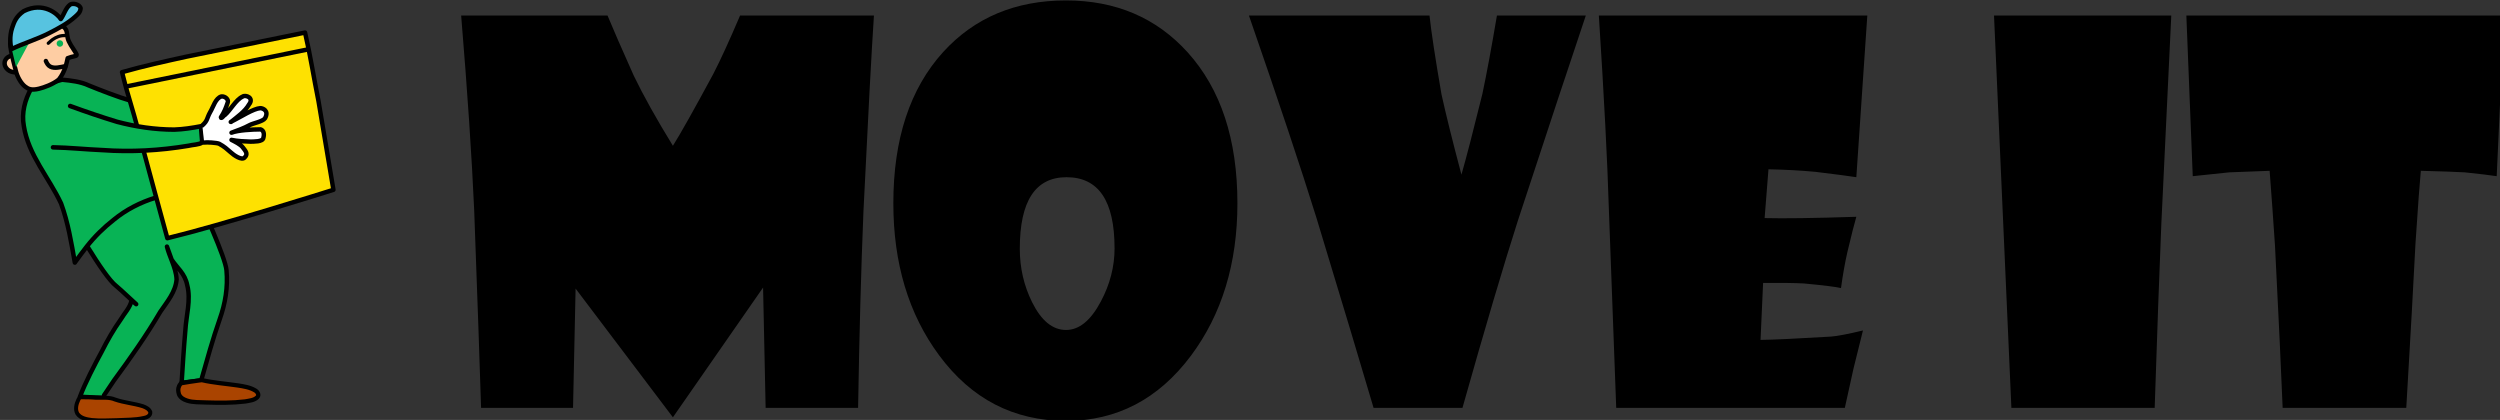 <?xml version="1.0" encoding="UTF-8" standalone="no"?>
<!-- Created with Inkscape (http://www.inkscape.org/) -->

<svg
   width="423.219"
   height="71.091"
   viewBox="0 0 111.977 18.809"
   version="1.1"
   id="svg1"
   inkscape:export-filename="logo6.png"
   inkscape:export-xdpi="96"
   inkscape:export-ydpi="96"
   inkscape:version="1.3.2 (091e20e, 2023-11-25, custom)"
   sodipodi:docname="logo_text.svg"
   xml:space="preserve"
   xmlns:inkscape="http://www.inkscape.org/namespaces/inkscape"
   xmlns:sodipodi="http://sodipodi.sourceforge.net/DTD/sodipodi-0.dtd"
   xmlns="http://www.w3.org/2000/svg"
   xmlns:svg="http://www.w3.org/2000/svg"><rect x="0" y="0" width="111.977" height="18.809" fill="#333333" stroke="none"/><sodipodi:namedview
     id="namedview1"
     pagecolor="#ffffff"
     bordercolor="#000000"
     borderopacity="0.25"
     inkscape:showpageshadow="2"
     inkscape:pageopacity="0.0"
     inkscape:pagecheckerboard="0"
     inkscape:deskcolor="#d1d1d1"
     inkscape:document-units="mm"
     inkscape:export-bgcolor="#ffffffff"
     inkscape:zoom="0.97512882"
     inkscape:cx="323.03424"
     inkscape:cy="236.89178"
     inkscape:window-width="1920"
     inkscape:window-height="991"
     inkscape:window-x="-9"
     inkscape:window-y="-9"
     inkscape:window-maximized="1"
     inkscape:current-layer="g2" /><defs
     id="defs1" /><g
     inkscape:label="Layer 1"
     inkscape:groupmode="layer"
     id="layer1"><g
       id="g3"
       transform="matrix(0.984,0,0,0.984,2.589,119.171)"><g
         id="g4"
         style="fill:#08b355;fill-opacity:1"
         transform="matrix(0.442,0,0,0.442,-50.406,-156.556)"><g
           id="g2"
           transform="translate(-169.464)"><g
             id="g5"
             transform="translate(-4.873)"><path
               style="font-size:53.874px;font-family:'Showcard Gothic';-inkscape-font-specification:'Showcard Gothic';fill:#000000;stroke:#08b355;stroke-width:0"
               d="m 372.427,81.795 q -0.368,5.524 -1.079,20.15 -0.368,8.997 -0.552,20.255 h -9.523 l -0.263,-12.39 -9.286,13.363 -10.022,-13.258 -0.263,12.285 h -9.47 q -0.184,-6.024 -0.71,-20.361 -0.368,-8.26 -1.342,-20.045 h 15.073 q 0.789,1.92 2.709,6.208 1.473,3.051 4.025,7.208 1.131,-1.789 4.156,-7.392 1.079,-2.078 2.762,-6.024 z m 37.433,19.335 q 0,9.286 -4.788,15.704 -5.024,6.708 -12.863,6.708 -8.076,0 -13.074,-6.761 -4.709,-6.366 -4.709,-15.652 0,-9.917 5.13,-15.573 4.84,-5.314 12.653,-5.314 7.681,0 12.521,5.34 5.13,5.682 5.13,15.547 z m -12.653,4.63 q 0,-7.313 -4.945,-7.313 -4.814,0 -4.814,7.366 0,2.946 1.263,5.498 1.421,2.867 3.499,2.867 2.026,0 3.578,-2.92 1.421,-2.657 1.421,-5.498 z M 445.74,81.795 q -2.183,6.471 -6.997,21.123 -2.21,6.892 -5.708,19.282 h -9.154 q -1.762,-5.998 -5.892,-19.598 -2.341,-7.523 -6.945,-20.808 h 18.598 q 0.263,2.499 1.236,8.128 0.658,2.999 2.052,8.26 0.737,-2.552 2.157,-8.313 0.658,-3.104 1.499,-8.076 z m 28.989,0 -1.131,16.651 q -0.973,-0.158 -4.209,-0.552 -2.21,-0.21 -4.84,-0.263 l -0.395,5.024 q 2.894,0.079 9.444,-0.132 -0.289,0.973 -0.921,3.63 -0.368,1.605 -0.658,3.709 -0.763,-0.184 -3.814,-0.473 -1.421,-0.079 -4.209,-0.053 l -0.263,5.866 q 1.973,-0.026 7.26,-0.342 1,-0.079 3.288,-0.631 -0.21,0.815 -0.973,3.92 -0.368,1.605 -0.894,4.051 h -23.544 l -0.763,-20.624 q -0.21,-7.076 -1.026,-19.782 z m 31.304,0 -1.026,21.492 q -0.289,6.945 -0.684,18.914 h -14.757 l -1.789,-40.405 z m 34.276,0 -0.763,16.546 q -1.026,-0.158 -3.288,-0.395 -1.394,-0.079 -4.525,-0.158 -0.158,1.552 -0.552,7.497 -0.289,5.761 -0.947,16.915 h -12.732 q -0.21,-5.314 -0.789,-16.704 -0.263,-3.946 -0.552,-7.708 l -4.156,0.158 -3.762,0.395 -0.658,-16.546 z"
               id="text2-1"
               aria-label="MOVE IT" /><g
               id="g1"
               transform="matrix(0.403,0,0,0.403,169.107,-21.181)"><path
                 id="STROKE_04de42fb-b328-49cf-a333-235418a3f021-3"
                 opacity="1"
                 fill="none"
                 stroke="#fc6932"
                 stroke-width="1.136"
                 stroke-opacity="1"
                 stroke-linecap="round"
                 stroke-linejoin="round"
                 d="m 331.245,301.468 c 1.559,2.64 7.591,15.991 7.818,19.166 0.398,4.305 -0.31,8.506 -1.735,12.507 -1.792,5.118 -3.244,10.411 -4.728,15.624 l -5.002,0.613 c 0.287,-4.467 0.554,-8.936 0.953,-13.396 0.211,-3.781 1.465,-7.801 0.483,-11.528 -0.57,-3.006 -2.575,-4.401 -3.984,-6.546 l -1.202,-3.336 c 0.311,1.27 0.814,2.495 1.285,3.727 0.58,1.516 1.112,3.042 1.18,4.675 -0.251,3.185 -2.438,5.713 -4.158,8.249 -3.639,6.184 -7.707,11.918 -11.812,17.512 -0.107,0.197 -3.07,4.531 -2.996,4.481 l -5.733,-0.266 c 1.278,-3.437 3.814,-8.328 5.574,-11.553 1.427,-2.836 3,-5.597 4.842,-8.186 0.949,-1.619 2.392,-3.006 2.782,-4.898 l 1.172,0.977 c -1.733,-1.538 -3.366,-3.187 -5.138,-4.681 -3.285,-2.506 -11.494,-16.973 -13.375,-20.586"
                 style="fill:#08b355;fill-opacity:1;stroke:#000000;stroke-opacity:1"
                 sodipodi:nodetypes="cccccccccsccccccccccc"
                 inkscape:label="lower body" /><path
                 id="STROKE_02fd1402-3b27-4713-add7-7f2a85dfcf28-4"
                 opacity="1"
                 fill="none"
                 stroke="#fc6932"
                 stroke-width="1.019"
                 stroke-opacity="1"
                 stroke-linecap="round"
                 stroke-linejoin="round"
                 d="m 301.574,353.078 c 1.379,0.011 2.76,-0.009 4.134,0.124 1.599,0.03 3.396,-0.196 4.897,0.46 2.352,0.807 4.747,0.969 7.114,1.712 0.741,0.28 1.603,0.692 1.876,1.493 0.111,0.932 -0.917,1.401 -1.687,1.508 -2.238,0.511 -4.55,0.421 -6.828,0.554 -2.145,0.047 -4.301,0.173 -6.441,-0.031 -1.371,-0.188 -2.874,-0.448 -3.695,-1.651 -0.605,-1.123 -0.251,-2.481 0.281,-3.582 0.127,-0.144 0.223,-0.442 0.35,-0.586 z"
                 style="fill:#aa4400;fill-opacity:1;stroke:#000000;stroke-opacity:1"
                 sodipodi:nodetypes="scccccccccss"
                 inkscape:label="right shoe" /><path
                 id="STROKE_be42ccdc-f92c-43fa-85b7-d0dd3d01480e-7"
                 opacity="1"
                 fill="none"
                 stroke="#fc6932"
                 stroke-width="1.101"
                 stroke-opacity="1"
                 stroke-linecap="round"
                 stroke-linejoin="round"
                 d="m 327.019,352.538 c -0.127,-0.236 -0.389,-1.135 -0.247,-1.758 0.087,-0.38 0.231,-0.744 0.484,-1.048 0.074,-0.099 0.15,-0.197 0.227,-0.294 l 0.093,0.032 c 1.486,-0.221 2.96,-0.516 4.453,-0.689 0.269,-0.034 0.537,-0.068 0.806,-0.098 l 0.087,0.037 c 2.492,0.608 6.477,0.954 9.014,1.332 1.526,0.245 3.116,0.465 4.461,1.281 0.582,0.333 1.11,1.126 0.558,1.723 -0.815,0.824 -2.038,0.876 -3.109,1.091 -3.262,0.394 -6.588,0.364 -9.858,0.265 -1.663,-0.093 -3.427,0.042 -5.025,-0.486 -1.069,-0.366 -1.562,-0.75 -1.945,-1.386 z"
                 style="fill:#aa4400;fill-opacity:1;stroke:#000000;stroke-opacity:1"
                 sodipodi:nodetypes="csccccccccccccc"
                 inkscape:label="left shoe" /><path
                 id="STROKE_8f6768be-21f0-4422-8f29-e94bb4f2be4b-3"
                 opacity="1"
                 fill="none"
                 stroke="#fc6932"
                 stroke-width="1.148"
                 stroke-opacity="1.000"
                 stroke-linecap="round"
                 stroke-linejoin="round"
                 d="m 320.906,302.086 c -3.849,1.184 -7.51,3.051 -10.629,5.61 -2.586,2.026 -4.947,4.34 -6.971,6.931 -1.009,1.328 -2.034,2.648 -2.997,4.01 l 0.002,0.024 c -0.895,-5.091 -1.734,-10.244 -3.521,-15.112 -3.097,-6.627 -8.365,-12.375 -9.518,-19.807 -0.616,-3.331 0.269,-6.732 1.938,-9.63 2.614,-0.729 5.229,-1.458 7.843,-2.187 2.343,0.233 4.712,0.476 6.873,1.493 2.658,1.089 7.676,3.032 10.456,3.812"
                 style="fill:#08b355;fill-opacity:1;stroke:#000000;stroke-opacity:1"
                 sodipodi:nodetypes="ccccccccccc"
                 inkscape:label="upper body" /><path
                 id="STROKE_c56026bc-bec5-439e-b4d8-8f745febe9b4-4"
                 opacity="1"
                 fill="none"
                 stroke="#fc6932"
                 stroke-width="1.136"
                 stroke-opacity="1.000"
                 stroke-linecap="round"
                 stroke-linejoin="round"
                 d="m 362.566,277.348 c -1.182,-5.814 -2.076,-11.687 -3.429,-17.464 -10.088,2.063 -20.188,4.099 -30.281,6.146 -5.559,1.222 -10.873,2.381 -16.482,3.97 0.407,1.477 0.626,2.612 1.054,4.082 1.347,4.632 2.749,9.248 3.889,13.937 2.169,8.148 4.427,16.272 6.632,24.41 14.102,-3.421 40.924,-11.886 42.439,-12.37 z"
                 style="fill:#fee101;fill-opacity:1;stroke:#000000;stroke-opacity:1"
                 sodipodi:nodetypes="ccscscscc"
                 inkscape:label="box2" /><path
                 id="STROKE_32002541-dd23-4f4b-8e4a-a82ca30819a4-7"
                 opacity="1"
                 fill="none"
                 stroke="#fc6932"
                 stroke-width="1.143"
                 stroke-opacity="1.000"
                 stroke-linecap="round"
                 stroke-linejoin="round"
                 d="m 313.545,273.636 c 15.396,-3.142 30.793,-6.284 46.189,-9.425"
                 style="fill:#000000;stroke:#000000;stroke-opacity:1"
                 sodipodi:nodetypes="cc"
                 inkscape:label="box1" /><path
                 id="STROKE_0305e497-f0a5-45c3-aade-db69fff6150f-9"
                 opacity="1"
                 fill="none"
                 stroke="#fc6932"
                 stroke-width="1.148"
                 stroke-opacity="1.000"
                 stroke-linecap="round"
                 stroke-linejoin="round"
                 d="m 283.998,265.813 c -0.557,0.191 -1.144,0.487 -1.411,1.044 -0.198,0.349 -0.27,0.76 -0.202,1.155 0.063,0.517 0.382,0.968 0.75,1.319 0.559,0.528 1.349,0.696 2.095,0.724 0.163,0.009 0.327,0.017 0.49,0.025"
                 style="fill:#fecda3;fill-opacity:1;stroke:#000000;stroke-opacity:1"
                 inkscape:label="ear" /><path
                 id="STROKE_2eb1f502-94b8-4164-b317-f178a6caae49-2-4"
                 opacity="1"
                 fill="none"
                 stroke="#fc6932"
                 stroke-width="1.136"
                 stroke-opacity="1.000"
                 stroke-linecap="round"
                 stroke-linejoin="round"
                 d="m 298.484,266.428 c 1.347,-0.526 2.083,-0.458 2.261,-0.729 0.178,-0.271 -0.436,-0.947 -1.414,-2.553 -0.977,-1.606 -0.855,-2.048 -1.091,-3.433 -0.237,-1.326 -1.765,-2.064 -3.359,-2.339 -2.031,-0.351 -4.589,0.13 -5.92,0.466 -3.677,0.93 -4.214,1.492 -4.971,3.497 -0.594,1.574 0.304,4.574 1.271,8.422 0.327,1.339 1.267,3.113 2.355,3.931 0.718,0.54 1.521,1.045 3.56,0.534 1.28,-0.321 3.532,-1.099 5.048,-2.342 1.664,-2.099 2.002,-4.374 2.258,-5.453 z"
                 style="fill:#fecda3;fill-opacity:1;stroke:#000000;stroke-opacity:1"
                 sodipodi:nodetypes="ccccssscsscc"
                 inkscape:label="faceline" /><path
                 id="STROKE_d7c176be-3e80-4ccd-b8a1-7a9c5070f66e-1"
                 opacity="1"
                 fill="none"
                 stroke="#fc6932"
                 stroke-width="1.128"
                 stroke-opacity="1"
                 stroke-linecap="round"
                 stroke-linejoin="round"
                 d="m 297.95,268.457 c -0.891,0.168 -1.127,0.255 -2.026,0.368 -0.635,0.077 -1.308,0.058 -1.888,-0.241 -0.556,-0.281 -0.875,-0.857 -1.114,-1.407 l -0.011,-0.029"
                 style="stroke:#000000;stroke-opacity:1"
                 inkscape:label="mouth"
                 sodipodi:nodetypes="ccccc" /><path
                 id="STROKE_f92b2ed8-5567-4826-bf49-12cca1e9f5ee-5"
                 opacity="1"
                 fill="none"
                 stroke="#fc6932"
                 stroke-width="1.16"
                 stroke-opacity="1.000"
                 stroke-linecap="round"
                 stroke-linejoin="round"
                 d="m 299.113,278.645 c 3.966,1.452 7.969,2.815 12.01,4.044 4.755,1.255 9.673,1.987 14.594,1.992 2.312,-0.076 4.604,-0.432 6.871,-0.872 -0.006,1.365 0.214,2.773 0.283,4.155 -0.801,0.593 -2.438,0.558 -3.565,0.85 -7.249,1.213 -14.632,1.63 -21.965,1.099 -4.208,-0.176 -8.401,-0.628 -12.613,-0.705"
                 style="fill:#08b355;fill-opacity:1;stroke:#000000;stroke-opacity:1"
                 inkscape:label="arm" /><path
                 id="STROKE_4e83e059-37c0-4be8-ac79-103c19097ce9-4"
                 opacity="1"
                 fill="none"
                 stroke="#fc6932"
                 stroke-width="1.136"
                 stroke-opacity="1.000"
                 stroke-linecap="round"
                 stroke-linejoin="round"
                 d="m 332.886,283.611 c 1.426,-1.275 1.1,-1.788 2.011,-3.405 0.785,-1.294 1.367,-3.592 2.874,-4.001 1.014,-0.09 1.858,0.83 1.626,1.478 -0.461,1.43 -0.931,2.597 -1.756,3.832 0.036,0.576 0.689,-0.436 0.975,-0.539 1.474,-1.241 2.807,-3.932 4.583,-4.741 0.738,-0.521 2.994,0.286 1.625,2.016 -0.999,1.782 -3.04,3.189 -4.588,4.459 -0.369,0.123 0.682,-0.403 0.863,-0.498 1.51,-0.756 4.88,-2.905 6.578,-3.015 0.605,-0.032 2.345,0.621 1.231,2.578 -0.536,0.832 -3.113,1.274 -3.95,1.754 -1.467,0.804 -3.047,1.357 -4.61,1.937 1.649,-0.641 5.263,-0.841 7.426,-0.848 0.817,0.27 0.997,1.154 0.704,2.198 -0.149,0.999 -2.465,0.9 -3.251,0.935 -1.634,-0.054 -3.279,-0.11 -4.884,-0.448 0.819,0.427 2.31,1.137 2.885,1.916 0.522,0.739 1.492,1.602 0.517,2.535 -0.702,0.983 -2.926,-0.638 -3.523,-1.21 -1.202,-1.042 -1.619,-1.461 -3.037,-2.255 -0.602,-0.268 -3.182,-0.428 -3.822,-0.304"
                 style="fill:#ffffff;fill-opacity:1;stroke:#000000;stroke-opacity:1"
                 sodipodi:nodetypes="ccccccccccccccccccccccc"
                 inkscape:label="hand" /><path
                 id="path1-2"
                 style="stroke:#08b355;stroke-width:0"
                 d="m 297.314,262.675 a 0.823,0.823 0 0 1 -0.823,0.823 0.823,0.823 0 0 1 -0.823,-0.823 0.823,0.823 0 0 1 0.823,-0.823 0.823,0.823 0 0 1 0.823,0.823 z"
                 inkscape:label="eye" /><path
                 id="STROKE_2627785d-a7b2-46ba-8b3c-1f192cf1a2a2-0"
                 opacity="1"
                 fill="none"
                 stroke="#fc6932"
                 stroke-width="0.838"
                 stroke-opacity="1"
                 stroke-linecap="round"
                 stroke-linejoin="round"
                 d="m 297.896,260.642 c -0.608,-0.019 -1.228,0.046 -1.801,0.257 -0.516,0.201 -1.021,0.437 -1.469,0.766 -0.392,0.284 -0.739,0.625 -1.102,0.944"
                 style="stroke:#000000;stroke-opacity:1"
                 inkscape:label="eyebrow" /><path
                 id="path2-2"
                 style="stroke:#08b355;stroke-width:0"
                 inkscape:transform-center-x="0.074970753"
                 inkscape:transform-center-y="0.88881755"
                 d="m 285.29,268.699 -1.312,-5.496 4.503,-0.431 z"
                 sodipodi:nodetypes="cccc"
                 inkscape:label="hair" /><path
                 id="STROKE_2eb1f502-94b8-4164-b317-f178a6caae49-4"
                 opacity="1"
                 fill="none"
                 stroke="#fc6932"
                 stroke-width="1.136"
                 stroke-opacity="1.000"
                 stroke-linecap="round"
                 stroke-linejoin="round"
                 d="m 287.226,254.416 c -1.967,1.368 -2.444,2.814 -2.904,4.16 -0.825,2.414 -0.432,4.537 -0.223,5.541 3.148,-1.53 6.513,-2.487 9.617,-4.078 2.36,-1.21 4.745,-2.446 6.717,-4.245 0.736,-0.687 1.242,-1.039 1.356,-2.111 -0.277,-1.106 -2.085,-1.375 -2.691,-0.944 -1.154,0.87 -1.532,2.53 -2.381,3.692 -0.783,-1.276 -4.429,-4.553 -9.491,-2.014 z"
                 style="fill:#57c3e0;fill-opacity:1;stroke:#000000;stroke-opacity:1"
                 sodipodi:nodetypes="cscsccccc"
                 inkscape:label="cap" /></g></g></g></g></g></g></svg>
